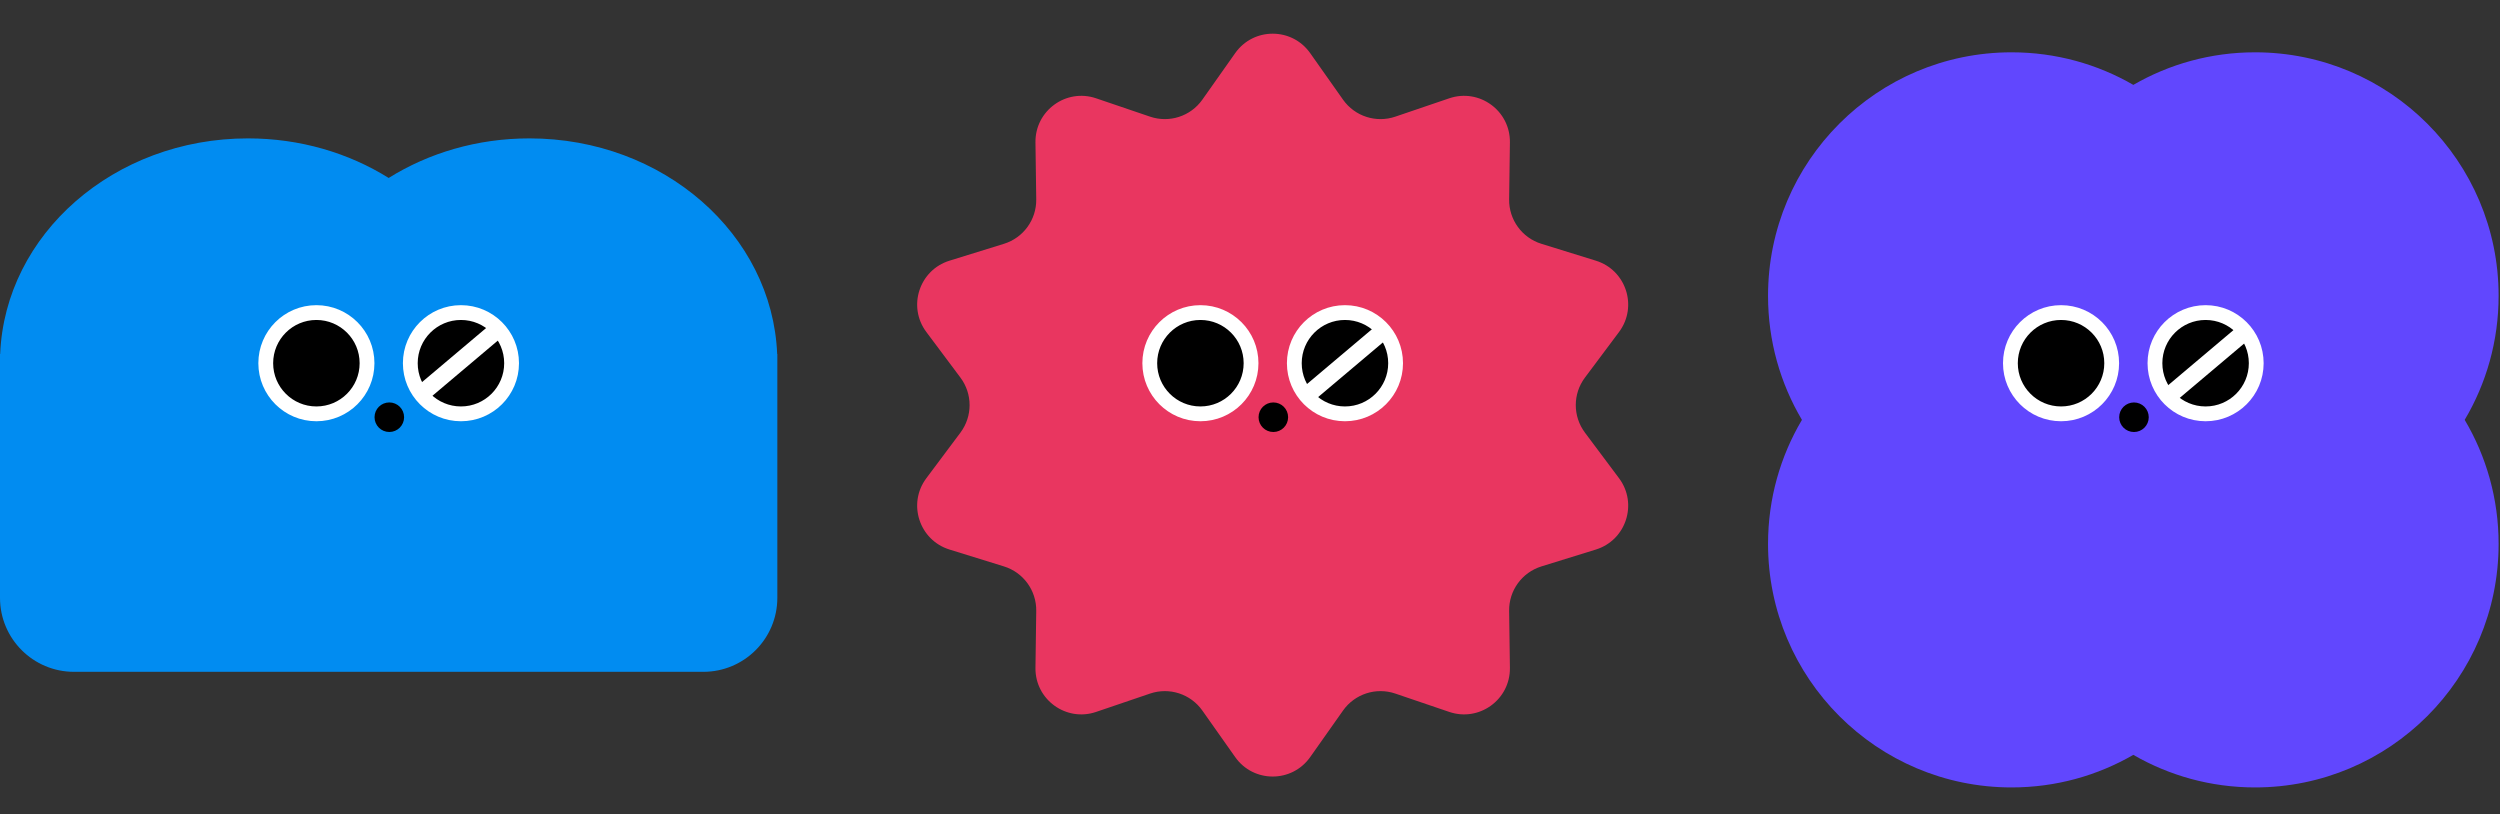 <svg width="304" height="99" viewBox="0 0 304 99" fill="none" xmlns="http://www.w3.org/2000/svg">
<rect x="0" y="0" width="304" height="99" fill="#333333" stroke="none"/>
<path fill-rule="evenodd" clip-rule="evenodd" d="M43.229 81.694L8.999 81.694C4.029 81.694 0 77.665 0 72.695V43.05H0.021C0.611 28.478 13.873 16.828 30.147 16.828C36.504 16.828 42.4 18.605 47.262 21.64C52.124 18.605 58.021 16.828 64.377 16.828C80.651 16.828 93.913 28.478 94.504 43.05H94.524V72.695C94.524 77.665 90.495 81.694 85.525 81.694H51.307C51.303 81.694 51.299 81.694 51.295 81.694L43.229 81.694Z" fill="#018CF1"/>
<path d="M150.2 6.459C152.423 3.309 157.094 3.309 159.317 6.459L163.313 12.121C164.74 14.142 167.326 14.982 169.668 14.186L176.23 11.954C179.879 10.712 183.658 13.458 183.605 17.313L183.51 24.242C183.476 26.716 185.075 28.916 187.438 29.648L194.058 31.699C197.74 32.84 199.183 37.283 196.875 40.37L192.725 45.92C191.244 47.901 191.244 50.621 192.725 52.603L196.875 58.153C199.183 61.24 197.74 65.683 194.058 66.824L187.438 68.875C185.075 69.607 183.476 71.807 183.51 74.281L183.605 81.21C183.658 85.065 179.879 87.811 176.23 86.569L169.668 84.337C167.326 83.541 164.74 84.381 163.313 86.402L159.317 92.064C157.094 95.214 152.423 95.214 150.2 92.064L146.204 86.402C144.777 84.381 142.19 83.541 139.849 84.337L133.287 86.569C129.638 87.811 125.859 85.065 125.912 81.21L126.007 74.281C126.041 71.807 124.442 69.607 122.079 68.875L115.459 66.824C111.777 65.683 110.333 61.24 112.642 58.153L116.792 52.603C118.273 50.621 118.273 47.901 116.792 45.92L112.642 40.37C110.333 37.283 111.777 32.84 115.459 31.699L122.079 29.648C124.442 28.916 126.041 26.716 126.007 24.242L125.912 17.313C125.859 13.458 129.638 10.712 133.287 11.954L139.849 14.186C142.19 14.982 144.777 14.142 146.204 12.121L150.2 6.459Z" fill="#E93660"/>
<path fill-rule="evenodd" clip-rule="evenodd" d="M299.707 51.056C302.327 46.639 303.831 41.482 303.831 35.973C303.831 19.619 290.573 6.361 274.218 6.361C268.824 6.361 263.767 7.803 259.412 10.322C255.056 7.803 249.999 6.361 244.605 6.361C228.251 6.361 214.993 19.619 214.993 35.973C214.993 41.482 216.497 46.639 219.116 51.056C216.497 55.474 214.993 60.631 214.993 66.139C214.993 82.494 228.251 95.752 244.605 95.752C249.999 95.752 255.056 94.31 259.412 91.791C263.767 94.31 268.824 95.752 274.218 95.752C290.573 95.752 303.831 82.494 303.831 66.139C303.831 60.631 302.327 55.474 299.707 51.056Z" fill="#6147FE"/>
<circle cx="47.341" cy="50.733" r="1.531" fill="black" stroke="black" stroke-width="0.533"/>
<circle cx="56.051" cy="44.166" r="6.158" fill="black" stroke="white" stroke-width="1.8"/>
<circle cx="38.473" cy="44.166" r="6.158" fill="black" stroke="white" stroke-width="1.8"/>
<circle cx="154.837" cy="50.734" r="1.531" fill="black" stroke="black" stroke-width="0.533"/>
<circle cx="163.547" cy="44.166" r="6.158" fill="black" stroke="white" stroke-width="1.8"/>
<circle cx="145.97" cy="44.166" r="6.158" fill="black" stroke="white" stroke-width="1.8"/>
<circle cx="259.49" cy="50.736" r="1.531" fill="black" stroke="black" stroke-width="0.533"/>
<circle cx="268.2" cy="44.166" r="6.158" fill="black" stroke="white" stroke-width="1.8"/>
<circle cx="250.623" cy="44.166" r="6.158" fill="black" stroke="white" stroke-width="1.8"/>
<rect x="50.894" y="46.822" width="11.709" height="2.086" transform="rotate(-40.158 50.894 46.822)" fill="white"/>
<rect x="158.4" y="47.145" width="11.709" height="2.086" transform="rotate(-40.158 158.4 47.145)" fill="white"/>
<rect x="263.053" y="47.343" width="11.709" height="2.086" transform="rotate(-40.158 263.053 47.343)" fill="white"/>
</svg>
